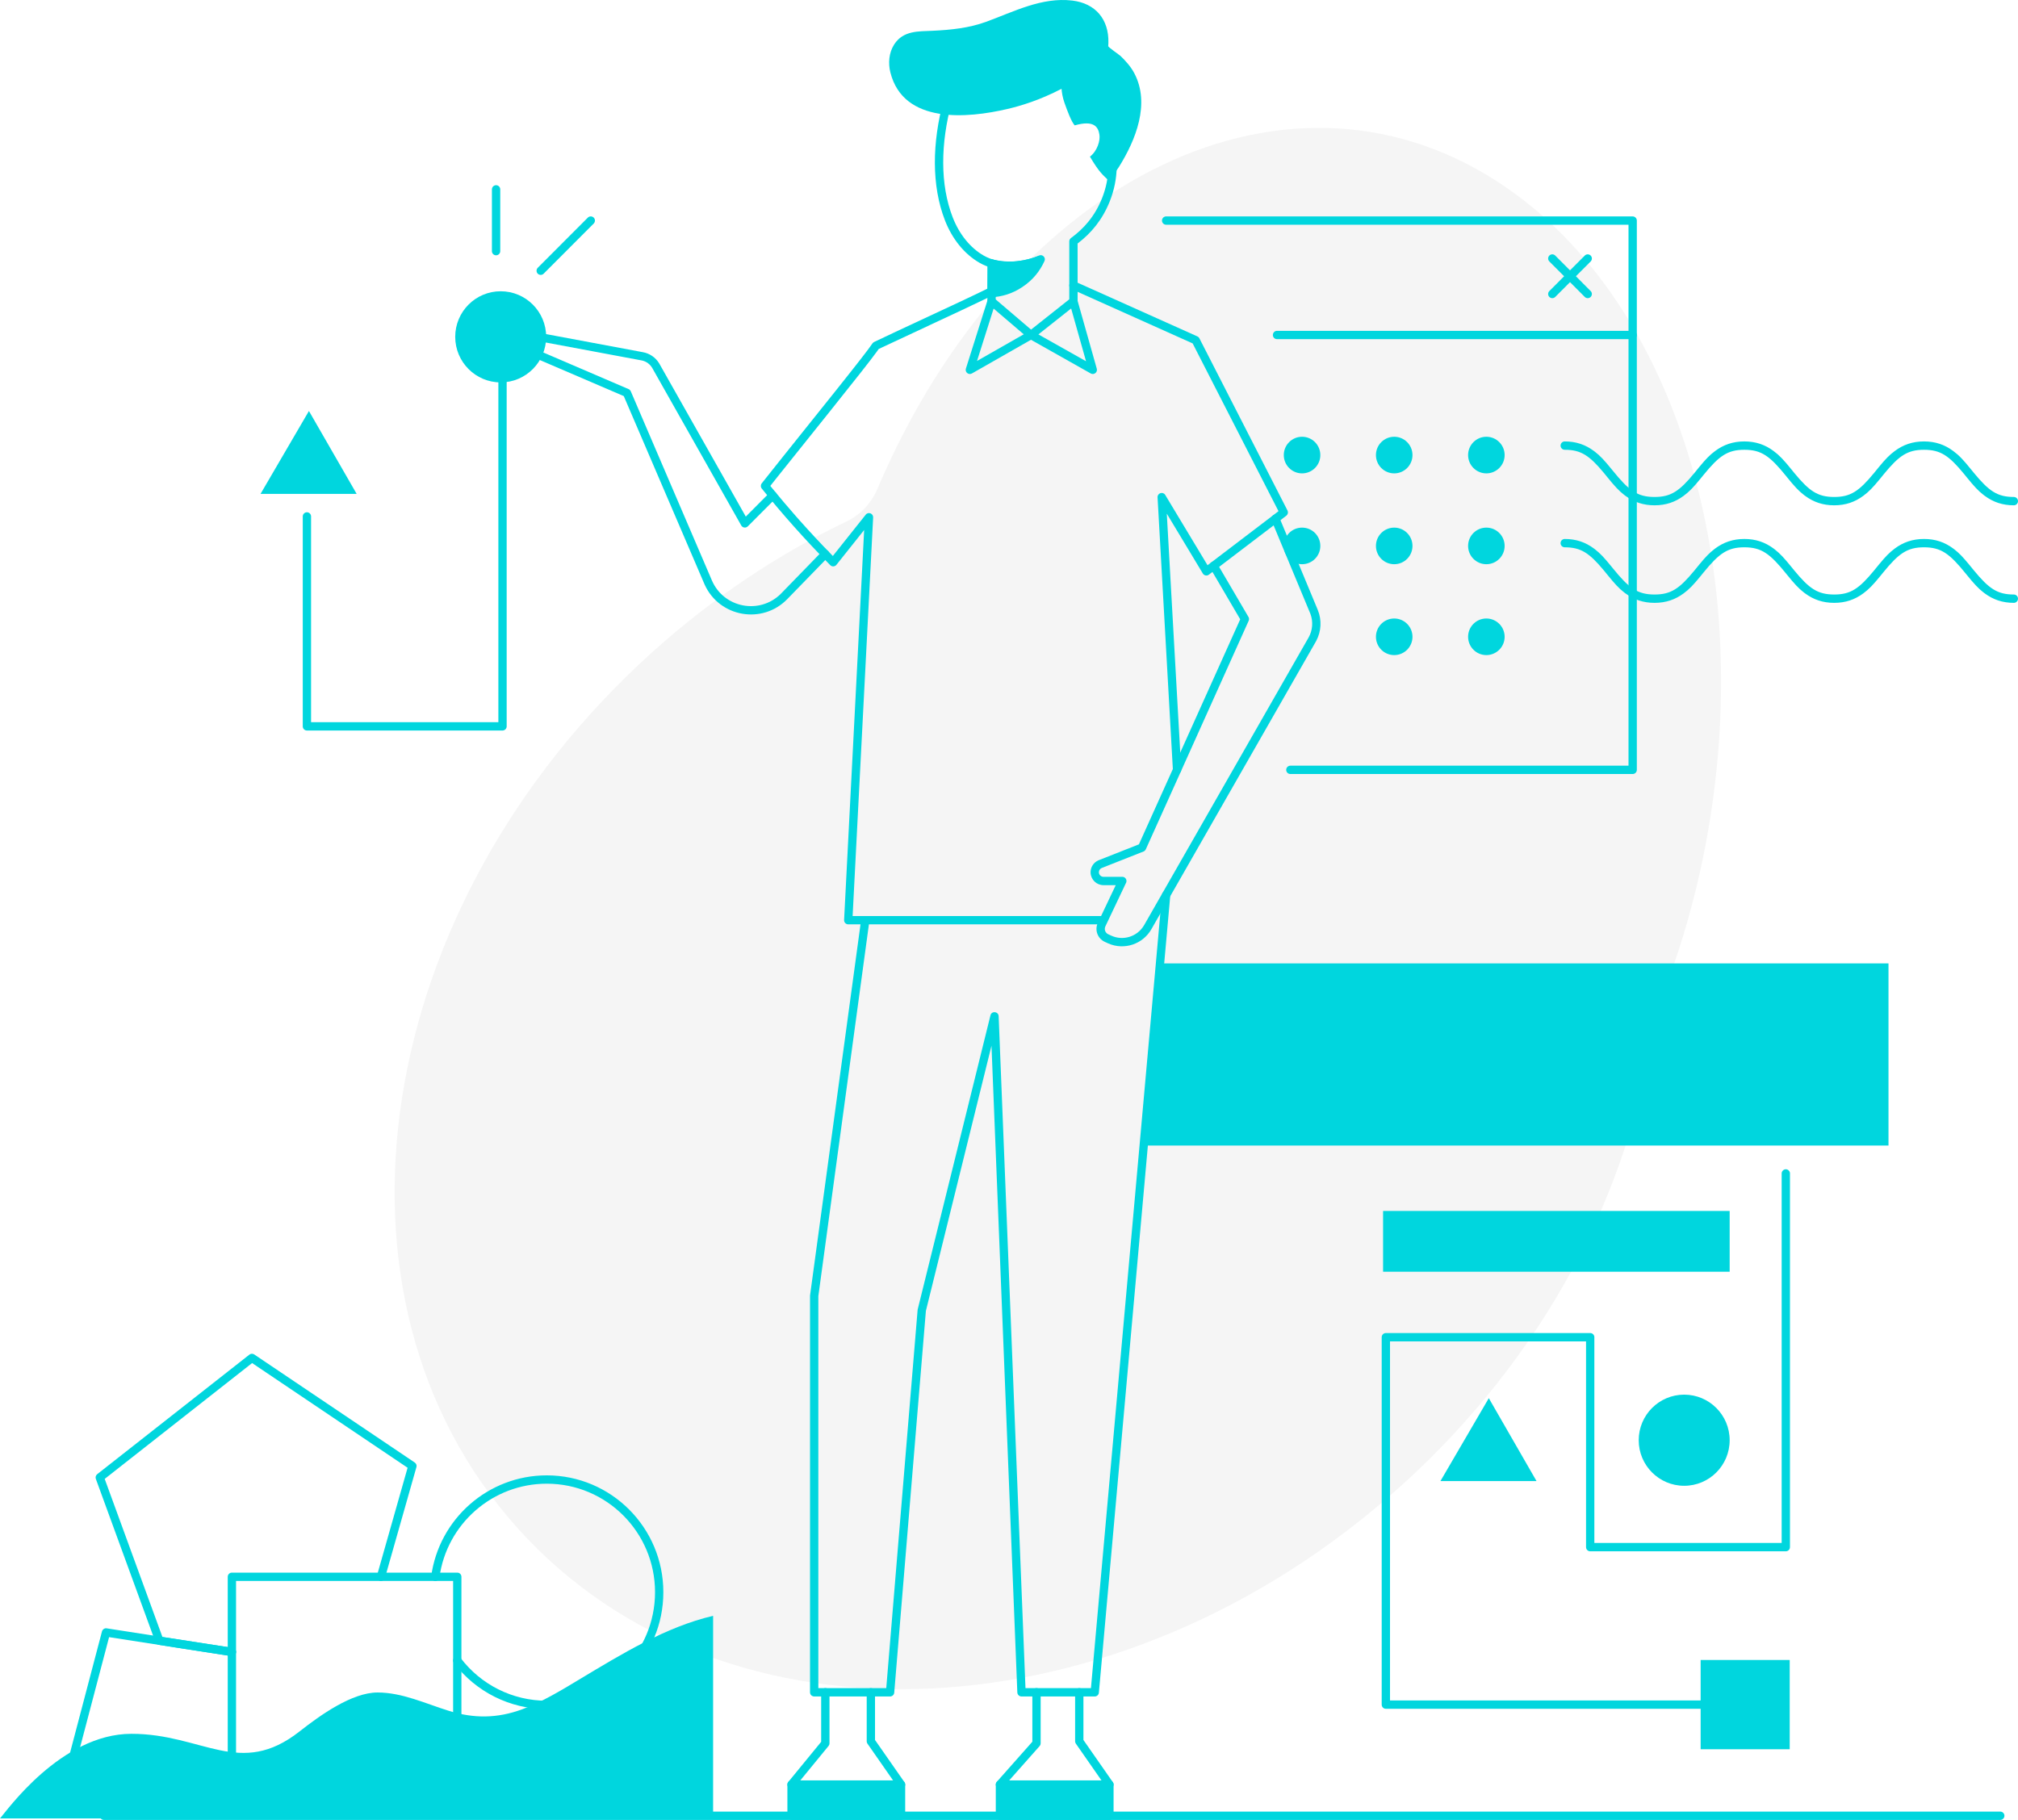 <svg width="102" height="92" viewBox="0 0 102 92" fill="none" xmlns="http://www.w3.org/2000/svg">
<path fill-rule="evenodd" clip-rule="evenodd" d="M76.154 9.493C65.352 2.031 51.117 8.834 44.359 24.688L44.354 24.699C44.036 25.446 43.496 26.021 42.783 26.363C39.338 28.015 36.009 30.226 32.948 32.987C18.747 45.8 15.71 65.618 26.164 77.253C36.619 88.888 56.606 87.932 70.808 75.12C78.094 68.546 82.441 60.128 83.535 51.918C83.579 51.587 83.659 51.274 83.776 50.985C90.133 35.284 86.793 16.841 76.154 9.493Z" fill="black" fill-opacity="0.04"/>
<path fill-rule="evenodd" clip-rule="evenodd" d="M45.189 2.259C45.194 2.25 45.2 2.241 45.206 2.232C45.665 1.539 46.42 1.589 47.152 1.555C48.064 1.511 48.975 1.419 49.839 1.104C51.243 0.591 52.654 -0.154 54.196 0.028C55.372 0.167 56.053 0.978 56.024 2.163C56.023 2.22 56.02 2.278 56.016 2.335C56.012 2.384 56.576 2.772 56.635 2.828C56.902 3.081 57.163 3.378 57.335 3.705C58.148 5.247 57.401 7.088 56.558 8.436C56.517 8.503 56.066 9.154 56.075 9.162C55.74 8.835 55.575 8.737 55.092 7.92C55.471 7.622 55.617 7.108 55.57 6.805C55.507 6.401 55.281 6.064 54.32 6.338C54.154 6.154 53.955 5.627 53.801 5.188C53.708 4.921 53.67 4.678 53.656 4.489C52.552 5.065 51.584 5.354 50.921 5.509C48.908 5.979 45.669 6.286 45.005 3.665C44.886 3.194 44.93 2.668 45.189 2.259Z" fill="#00D6DE"/>
<path d="M56.239 8.248C56.355 8.251 56.447 8.348 56.444 8.464C56.431 9.026 56.322 9.602 56.095 10.173C55.72 11.116 55.15 11.786 54.494 12.288L54.467 12.309L54.468 15.233C54.468 15.29 54.444 15.345 54.404 15.384L54.388 15.398L52.24 17.1C52.167 17.158 52.066 17.16 51.99 17.108L51.974 17.095L49.981 15.393C49.94 15.358 49.914 15.308 49.908 15.254L49.907 15.233V13.317C49.907 13.201 50.002 13.107 50.118 13.107C50.227 13.107 50.316 13.19 50.327 13.297L50.328 13.317L50.328 15.136L52.115 16.662L54.047 15.131L54.047 12.203C54.047 12.143 54.073 12.086 54.117 12.046L54.134 12.032C54.779 11.563 55.342 10.93 55.704 10.017C55.912 9.494 56.011 8.968 56.024 8.453C56.027 8.337 56.123 8.245 56.239 8.248Z" fill="#00D6DE"/>
<path d="M54.2 15.03C54.305 15.001 54.414 15.056 54.453 15.157L54.459 15.176L55.437 18.638C55.486 18.813 55.308 18.961 55.148 18.888L55.132 18.879L52.111 17.176L49.126 18.879C48.965 18.97 48.776 18.825 48.817 18.65L48.822 18.632L49.917 15.169C49.952 15.059 50.07 14.997 50.181 15.032C50.285 15.066 50.346 15.172 50.323 15.277L50.318 15.297L49.384 18.247L52.006 16.751C52.064 16.718 52.133 16.715 52.193 16.741L52.213 16.751L54.894 18.262L54.055 15.29C54.025 15.185 54.081 15.076 54.181 15.037L54.2 15.03Z" fill="#00D6DE"/>
<path d="M50.024 14.536C50.128 14.484 50.254 14.526 50.306 14.63C50.358 14.735 50.316 14.861 50.212 14.913L49.894 15.069C49.58 15.222 49.172 15.415 48.624 15.673L44.59 17.559L44.413 17.643L44.326 17.766C44.002 18.213 43.281 19.128 41.906 20.847L39.32 24.078L38.936 24.563L39.023 24.671C39.411 25.146 39.811 25.619 40.224 26.089L40.432 26.324C40.956 26.913 41.489 27.484 42.03 28.037L42.096 28.105L43.759 26.017C43.886 25.857 44.143 25.955 44.133 26.159L43.096 46.307H55.635C55.744 46.307 55.834 46.391 55.844 46.497L55.845 46.518C55.845 46.627 55.762 46.717 55.655 46.727L55.635 46.728H42.875C42.755 46.728 42.659 46.627 42.665 46.507L43.679 26.792L42.277 28.553C42.199 28.651 42.052 28.659 41.964 28.569C41.338 27.938 40.722 27.283 40.118 26.604C39.557 25.973 39.019 25.338 38.503 24.697C38.441 24.621 38.441 24.512 38.502 24.434L39.548 23.119L42.279 19.705C43.367 18.34 43.904 17.649 44.098 17.36C44.119 17.329 44.148 17.304 44.182 17.288L45.185 16.814L48.443 15.293C49.198 14.938 49.685 14.705 50.024 14.536Z" fill="#00D6DE"/>
<path d="M54.066 14.341C54.11 14.241 54.223 14.194 54.325 14.228L54.343 14.235L60.522 17.006C60.559 17.023 60.591 17.05 60.613 17.084L60.623 17.102L65.076 25.806C65.12 25.891 65.101 25.993 65.032 26.057L65.016 26.07L64.609 26.38L64.592 26.394L61.104 29.05C61.01 29.122 60.877 29.101 60.808 29.008L60.797 28.991L58.976 25.966L59.705 38.917C59.705 39.033 59.61 39.127 59.494 39.127C59.385 39.127 59.295 39.044 59.285 38.937L58.509 25.142C58.497 24.93 58.768 24.839 58.888 25.006L58.898 25.022L61.035 28.573L64.322 26.071L64.338 26.057L64.622 25.841L60.283 17.36L54.172 14.62C54.072 14.575 54.024 14.462 54.058 14.36L54.066 14.341Z" fill="#00D6DE"/>
<path d="M64.465 26.015C64.554 26.015 64.63 26.07 64.661 26.148L64.663 26.155L66.604 30.825C66.817 31.335 66.788 31.913 66.528 32.399L66.502 32.446L58.198 46.971C57.761 47.735 56.822 48.044 56.021 47.694L55.98 47.675L55.835 47.608C55.485 47.444 55.329 47.032 55.478 46.678L55.492 46.649L56.395 44.746H55.775C55.425 44.746 55.14 44.469 55.124 44.122L55.123 44.093C55.123 43.835 55.275 43.602 55.508 43.497L55.536 43.485L57.567 42.683L59.299 38.838L59.303 38.828L62.687 31.307L61.164 28.709C61.109 28.614 61.135 28.494 61.222 28.431L61.239 28.42C61.333 28.365 61.453 28.391 61.515 28.478L61.526 28.495L63.104 31.188C63.135 31.24 63.141 31.303 63.122 31.36L63.114 31.381L59.69 38.993L59.686 39.002L57.915 42.934C57.895 42.978 57.862 43.014 57.819 43.035L57.801 43.044L55.691 43.877C55.602 43.912 55.544 43.997 55.544 44.093C55.544 44.214 55.637 44.313 55.755 44.324L55.775 44.324H56.728C56.876 44.324 56.975 44.473 56.925 44.609L56.917 44.626L55.871 46.83C55.804 46.972 55.859 47.14 55.993 47.216L56.013 47.226L56.158 47.294C56.758 47.574 57.47 47.357 57.813 46.795L57.833 46.762L66.138 32.236C66.348 31.868 66.383 31.426 66.234 31.03L66.216 30.986L64.271 26.308C64.263 26.288 64.258 26.268 64.256 26.247L64.255 26.225C64.255 26.109 64.349 26.015 64.465 26.015Z" fill="#00D6DE"/>
<path d="M27.252 16.979C27.291 16.901 27.373 16.855 27.459 16.863L27.479 16.866L32.491 17.803C32.834 17.863 33.134 18.068 33.315 18.364L33.336 18.4L37.696 26.114L38.91 24.897C38.987 24.82 39.109 24.815 39.191 24.883L39.207 24.897C39.284 24.974 39.289 25.096 39.221 25.179L39.207 25.195L37.798 26.607C37.704 26.701 37.551 26.685 37.477 26.58L37.466 26.562L32.971 18.608C32.86 18.413 32.672 18.274 32.453 18.224L32.416 18.217L27.557 17.309L27.331 17.762L31.772 19.67C31.816 19.688 31.851 19.721 31.874 19.762L31.883 19.78L35.982 29.339C36.581 30.734 38.39 31.082 39.463 30.022L39.495 29.989L41.561 27.864C41.642 27.78 41.775 27.779 41.858 27.86C41.937 27.936 41.943 28.058 41.877 28.142L41.862 28.158L39.796 30.283C38.532 31.584 36.363 31.198 35.618 29.555L35.596 29.505L31.529 20.023L26.961 18.061C26.856 18.016 26.807 17.896 26.847 17.791L26.855 17.773L27.252 16.979Z" fill="#00D6DE"/>
<path d="M58.941 45.035L58.962 45.036C59.07 45.046 59.152 45.137 59.153 45.244L59.152 45.264L55.543 85.568C55.534 85.669 55.454 85.749 55.354 85.758L55.334 85.759H51.631C51.525 85.759 51.437 85.68 51.423 85.577L51.421 85.557L50.115 52.863L46.799 66.269L45.199 85.566C45.19 85.669 45.109 85.749 45.008 85.759L44.989 85.759H41.153C41.044 85.759 40.954 85.676 40.944 85.569L40.943 85.549V65.507L40.945 65.478L43.527 46.489C43.543 46.374 43.649 46.293 43.764 46.309C43.872 46.324 43.95 46.419 43.945 46.526L43.944 46.546L41.363 65.521V85.338H44.796L46.381 66.218C46.382 66.212 46.382 66.207 46.383 66.201L46.387 66.185L50.063 51.327C50.119 51.097 50.447 51.124 50.475 51.348L50.477 51.369L51.833 85.338H55.142L58.733 45.227C58.743 45.125 58.823 45.046 58.922 45.036L58.941 45.035Z" fill="#00D6DE"/>
<path d="M54.552 85.338C54.661 85.338 54.751 85.421 54.761 85.528L54.762 85.549V87.959L56.248 90.091C56.269 90.121 56.282 90.155 56.285 90.191L56.286 90.212V91.79C56.286 91.899 56.203 91.989 56.096 91.999L56.076 92H50.542C50.433 92 50.343 91.917 50.333 91.81L50.332 91.79V90.212C50.332 90.168 50.346 90.125 50.372 90.089L50.385 90.072L52.18 88.047V85.549C52.18 85.439 52.263 85.349 52.37 85.339L52.39 85.338C52.499 85.338 52.589 85.421 52.599 85.528L52.6 85.549V88.127C52.6 88.171 52.587 88.214 52.561 88.25L52.547 88.267L50.753 90.292V91.579H55.866V90.278L54.38 88.145C54.359 88.116 54.346 88.082 54.343 88.046L54.342 88.025V85.549C54.342 85.432 54.436 85.338 54.552 85.338Z" fill="#00D6DE"/>
<path d="M56.076 90.001C56.192 90.001 56.286 90.095 56.286 90.212C56.286 90.321 56.203 90.411 56.096 90.421L56.076 90.422H50.542C50.426 90.422 50.332 90.328 50.332 90.212C50.332 90.102 50.415 90.012 50.522 90.002L50.542 90.001H56.076Z" fill="#00D6DE"/>
<path d="M44.018 85.338C44.127 85.338 44.217 85.421 44.227 85.528L44.228 85.549L44.228 87.959L45.715 90.091C45.735 90.121 45.748 90.155 45.752 90.191L45.753 90.212V91.79C45.753 91.899 45.669 91.989 45.563 91.999L45.542 92H40.009C39.9 92 39.81 91.917 39.8 91.81L39.799 91.79V90.212C39.799 90.17 39.811 90.13 39.834 90.095L39.846 90.078L41.506 88.052L41.506 85.549C41.506 85.439 41.59 85.349 41.696 85.339L41.717 85.338C41.826 85.338 41.915 85.421 41.926 85.528L41.927 85.549V88.127C41.927 88.169 41.914 88.21 41.891 88.244L41.879 88.261L40.219 90.287V91.579H45.332V90.278L43.846 88.145C43.825 88.116 43.813 88.082 43.809 88.046L43.808 88.025V85.549C43.808 85.432 43.902 85.338 44.018 85.338Z" fill="#00D6DE"/>
<path d="M45.542 90.001C45.658 90.001 45.753 90.095 45.753 90.212C45.753 90.321 45.669 90.411 45.563 90.421L45.542 90.422H40.008C39.892 90.422 39.798 90.328 39.798 90.212C39.798 90.102 39.882 90.012 39.988 90.002L40.008 90.001H45.542Z" fill="#00D6DE"/>
<path d="M47.7 5.039C47.731 4.927 47.846 4.861 47.958 4.891C48.07 4.922 48.136 5.037 48.106 5.15C47.535 7.258 47.51 9.329 48.156 10.99C48.484 11.833 49.037 12.531 49.729 12.924C50.457 13.338 51.449 13.315 52.477 12.95C52.586 12.911 52.706 12.968 52.745 13.078C52.784 13.187 52.727 13.307 52.617 13.346C51.485 13.749 50.373 13.774 49.522 13.291C48.74 12.847 48.125 12.072 47.764 11.143C47.081 9.388 47.107 7.227 47.7 5.039Z" fill="#00D6DE"/>
<path fill-rule="evenodd" clip-rule="evenodd" d="M95.454 57.908H57.809L58.731 48.702H95.454V57.908Z" fill="#00D6DE"/>
<path fill-rule="evenodd" clip-rule="evenodd" d="M27.606 17.027C27.606 18.299 26.577 19.331 25.307 19.331C24.038 19.331 23.009 18.299 23.009 17.027C23.009 15.755 24.038 14.724 25.307 14.724C26.577 14.724 27.606 15.755 27.606 17.027Z" fill="#00D6DE"/>
<path d="M25.4 17.618C25.509 17.618 25.599 17.702 25.609 17.808L25.61 17.829V36.719C25.61 36.828 25.527 36.918 25.42 36.928L25.4 36.929H15.513C15.404 36.929 15.314 36.846 15.304 36.739L15.303 36.719V26.107C15.303 25.991 15.397 25.896 15.513 25.896C15.622 25.896 15.712 25.98 15.722 26.087L15.723 26.107L15.723 36.508H25.19L25.19 17.829C25.19 17.719 25.273 17.629 25.38 17.619L25.4 17.618Z" fill="#00D6DE"/>
<path fill-rule="evenodd" clip-rule="evenodd" d="M13.169 24.967L15.615 20.776L18.027 24.967H13.169Z" fill="#00D6DE"/>
<path d="M25.075 9.362C25.184 9.362 25.274 9.446 25.284 9.553L25.285 9.573V12.696C25.285 12.812 25.191 12.906 25.075 12.906C24.965 12.906 24.875 12.823 24.865 12.716L24.864 12.696V9.573C24.864 9.457 24.958 9.362 25.075 9.362Z" fill="#00D6DE"/>
<path d="M29.712 11.001C29.794 10.919 29.927 10.919 30.01 11.001C30.087 11.078 30.091 11.2 30.024 11.283L30.01 11.299L27.479 13.835C27.397 13.917 27.264 13.917 27.181 13.835C27.105 13.758 27.1 13.636 27.167 13.553L27.181 13.537L29.712 11.001Z" fill="#00D6DE"/>
<path d="M82.523 10.94C82.633 10.94 82.722 11.023 82.733 11.13L82.734 11.15V16.935C82.734 17.044 82.65 17.134 82.544 17.145L82.523 17.145H64.547C64.431 17.145 64.337 17.051 64.337 16.935C64.337 16.826 64.42 16.736 64.526 16.725L64.547 16.724H82.313V11.361H58.943C58.834 11.361 58.744 11.277 58.734 11.17L58.733 11.15C58.733 11.041 58.816 10.951 58.923 10.94L58.943 10.94H82.523Z" fill="#00D6DE"/>
<path d="M82.523 16.725C82.632 16.725 82.722 16.808 82.733 16.915L82.734 16.935V38.917C82.734 39.027 82.65 39.117 82.543 39.127L82.523 39.128H65.221C65.105 39.128 65.011 39.034 65.011 38.917C65.011 38.808 65.095 38.718 65.201 38.708L65.221 38.707H82.313L82.313 16.935C82.313 16.826 82.397 16.736 82.503 16.726L82.523 16.725Z" fill="#00D6DE"/>
<path d="M78.312 12.919C78.389 12.842 78.511 12.837 78.594 12.905L78.61 12.919L80.4 14.713C80.482 14.795 80.482 14.928 80.4 15.011C80.323 15.088 80.201 15.092 80.119 15.025L80.103 15.011L78.312 13.217C78.231 13.135 78.231 13.001 78.312 12.919Z" fill="#00D6DE"/>
<path d="M80.103 12.919C80.185 12.837 80.318 12.837 80.4 12.919C80.477 12.996 80.482 13.118 80.414 13.201L80.4 13.217L78.61 15.011C78.528 15.093 78.395 15.093 78.312 15.011C78.236 14.934 78.231 14.812 78.298 14.729L78.312 14.713L80.103 12.919Z" fill="#00D6DE"/>
<path fill-rule="evenodd" clip-rule="evenodd" d="M76.052 23.005C76.052 23.515 75.638 23.93 75.128 23.93C74.618 23.93 74.205 23.515 74.205 23.005C74.205 22.493 74.618 22.079 75.128 22.079C75.638 22.079 76.052 22.493 76.052 23.005Z" fill="#00D6DE"/>
<path fill-rule="evenodd" clip-rule="evenodd" d="M71.394 23.005C71.394 23.515 70.981 23.93 70.471 23.93C69.961 23.93 69.547 23.515 69.547 23.005C69.547 22.493 69.961 22.079 70.471 22.079C70.981 22.079 71.394 22.493 71.394 23.005Z" fill="#00D6DE"/>
<path fill-rule="evenodd" clip-rule="evenodd" d="M66.736 23.005C66.736 23.515 66.323 23.93 65.813 23.93C65.303 23.93 64.889 23.515 64.889 23.005C64.889 22.493 65.303 22.079 65.813 22.079C66.323 22.079 66.736 22.493 66.736 23.005Z" fill="#00D6DE"/>
<path fill-rule="evenodd" clip-rule="evenodd" d="M76.052 27.597C76.052 28.108 75.638 28.522 75.128 28.522C74.618 28.522 74.205 28.108 74.205 27.597C74.205 27.086 74.618 26.672 75.128 26.672C75.638 26.672 76.052 27.086 76.052 27.597Z" fill="#00D6DE"/>
<path fill-rule="evenodd" clip-rule="evenodd" d="M71.394 27.597C71.394 28.108 70.981 28.522 70.471 28.522C69.961 28.522 69.547 28.108 69.547 27.597C69.547 27.086 69.961 26.672 70.471 26.672C70.981 26.672 71.394 27.086 71.394 27.597Z" fill="#00D6DE"/>
<path fill-rule="evenodd" clip-rule="evenodd" d="M66.736 27.597C66.736 28.108 66.323 28.522 65.813 28.522C65.303 28.522 64.889 28.108 64.889 27.597C64.889 27.086 65.303 26.672 65.813 26.672C66.323 26.672 66.736 27.086 66.736 27.597Z" fill="#00D6DE"/>
<path fill-rule="evenodd" clip-rule="evenodd" d="M76.052 32.191C76.052 32.702 75.638 33.116 75.128 33.116C74.618 33.116 74.205 32.702 74.205 32.191C74.205 31.68 74.618 31.266 75.128 31.266C75.638 31.266 76.052 31.68 76.052 32.191Z" fill="#00D6DE"/>
<path fill-rule="evenodd" clip-rule="evenodd" d="M71.394 32.191C71.394 32.702 70.981 33.116 70.471 33.116C69.961 33.116 69.547 32.702 69.547 32.191C69.547 31.68 69.961 31.266 70.471 31.266C70.981 31.266 71.394 31.68 71.394 32.191Z" fill="#00D6DE"/>
<path d="M97.249 22.315C97.823 22.315 98.297 22.48 98.722 22.796C99.027 23.021 99.233 23.242 99.641 23.746L99.769 23.903C100.529 24.827 100.958 25.123 101.79 25.123C101.906 25.123 102 25.217 102 25.334C102 25.45 101.906 25.544 101.79 25.544C101.217 25.544 100.742 25.38 100.317 25.064L100.257 25.019C99.984 24.808 99.78 24.584 99.398 24.114L99.271 23.957C98.511 23.033 98.082 22.737 97.249 22.737C96.417 22.737 95.988 23.033 95.228 23.957L95.022 24.211C94.664 24.647 94.466 24.853 94.182 25.064C93.756 25.38 93.282 25.544 92.709 25.544C92.136 25.544 91.662 25.38 91.236 25.064L91.176 25.019C90.903 24.808 90.699 24.584 90.317 24.114L90.276 24.062C89.461 23.055 89.032 22.737 88.169 22.737C87.321 22.737 86.892 23.044 86.105 24.009L85.941 24.211C85.584 24.647 85.386 24.853 85.102 25.064C84.676 25.38 84.202 25.544 83.629 25.544C83.056 25.544 82.582 25.38 82.156 25.064L82.096 25.019C81.823 24.808 81.619 24.584 81.237 24.114L81.152 24.009L81.068 23.906C80.334 23.022 79.906 22.737 79.089 22.737C78.973 22.737 78.879 22.642 78.879 22.526C78.879 22.41 78.973 22.315 79.089 22.315C79.662 22.315 80.136 22.48 80.562 22.796L80.621 22.841C80.885 23.045 81.084 23.26 81.44 23.697L81.522 23.797C82.337 24.805 82.766 25.123 83.629 25.123C84.461 25.123 84.89 24.827 85.65 23.903L85.898 23.598C86.23 23.197 86.423 22.998 86.696 22.796C87.122 22.48 87.596 22.315 88.169 22.315C88.742 22.315 89.216 22.48 89.642 22.796C89.946 23.021 90.152 23.242 90.561 23.746L90.688 23.903C91.448 24.827 91.877 25.123 92.709 25.123C93.541 25.123 93.97 24.827 94.73 23.903L94.974 23.603C95.308 23.198 95.502 22.999 95.776 22.796C96.202 22.48 96.676 22.315 97.249 22.315Z" fill="#00D6DE"/>
<path d="M97.249 27.246C97.823 27.246 98.297 27.41 98.722 27.726L98.782 27.771C99.026 27.96 99.215 28.159 99.524 28.534L99.769 28.833C100.529 29.758 100.958 30.054 101.79 30.054C101.906 30.054 102 30.148 102 30.264C102 30.381 101.906 30.475 101.79 30.475C101.217 30.475 100.742 30.311 100.317 29.995L100.257 29.95C99.984 29.738 99.78 29.515 99.398 29.044L99.356 28.993C98.542 27.986 98.112 27.667 97.249 27.667C96.402 27.667 95.972 27.975 95.186 28.94L95.022 29.142C94.664 29.578 94.466 29.784 94.182 29.995C93.756 30.311 93.282 30.475 92.709 30.475C92.136 30.475 91.662 30.311 91.236 29.995L91.176 29.95C90.903 29.738 90.699 29.515 90.317 29.044L90.276 28.993C89.461 27.986 89.032 27.667 88.169 27.667C87.321 27.667 86.892 27.975 86.105 28.94L85.941 29.142C85.584 29.578 85.386 29.784 85.102 29.995C84.676 30.311 84.202 30.475 83.629 30.475C83.056 30.475 82.582 30.311 82.156 29.995L82.096 29.95C81.823 29.738 81.619 29.515 81.237 29.044L81.152 28.94L81.068 28.837C80.334 27.953 79.906 27.667 79.089 27.667C78.973 27.667 78.879 27.573 78.879 27.457C78.879 27.34 78.973 27.246 79.089 27.246C79.662 27.246 80.136 27.41 80.562 27.726L80.621 27.771C80.885 27.975 81.084 28.191 81.44 28.627L81.522 28.728C82.337 29.735 82.766 30.054 83.629 30.054C84.461 30.054 84.89 29.758 85.65 28.833L85.898 28.529C86.23 28.127 86.423 27.929 86.696 27.726C87.122 27.41 87.596 27.246 88.169 27.246C88.742 27.246 89.216 27.41 89.642 27.726L89.701 27.771C89.975 27.983 90.179 28.207 90.561 28.677L90.688 28.833C91.448 29.758 91.877 30.054 92.709 30.054C93.541 30.054 93.97 29.758 94.73 28.833L94.974 28.534C95.308 28.129 95.502 27.93 95.776 27.726C96.202 27.41 96.676 27.246 97.249 27.246Z" fill="#00D6DE"/>
<path d="M101.103 91.579C101.219 91.579 101.314 91.673 101.314 91.79C101.314 91.899 101.23 91.989 101.124 91.999L101.103 92H5.254C5.138 92 5.044 91.906 5.044 91.79C5.044 91.68 5.127 91.59 5.234 91.58L5.254 91.579H101.103Z" fill="#00D6DE"/>
<path fill-rule="evenodd" clip-rule="evenodd" d="M40.008 91.789H45.542V90.212H40.008V91.789Z" fill="#00D6DE"/>
<path fill-rule="evenodd" clip-rule="evenodd" d="M50.542 91.789H56.076V90.212H50.542V91.789Z" fill="#00D6DE"/>
<path fill-rule="evenodd" clip-rule="evenodd" d="M50.158 13.329C50.457 13.399 50.911 13.467 51.457 13.41C51.945 13.359 52.336 13.225 52.602 13.109C52.492 13.35 52.197 13.91 51.558 14.335C50.964 14.73 50.383 14.801 50.118 14.818C50.131 14.321 50.145 13.825 50.158 13.329Z" fill="#00D6DE"/>
<path fill-rule="evenodd" clip-rule="evenodd" d="M51.435 13.201C51.835 13.159 52.193 13.057 52.519 12.916C52.696 12.84 52.873 13.022 52.793 13.197C52.571 13.684 52.226 14.144 51.674 14.51C51.158 14.854 50.636 14.997 50.131 15.028C50.008 15.036 49.904 14.936 49.908 14.812L49.948 13.324C49.951 13.191 50.076 13.094 50.205 13.124C50.585 13.213 50.993 13.247 51.435 13.201ZM52.124 13.513L52.136 13.496L52.073 13.513C51.884 13.562 51.687 13.598 51.479 13.62C51.102 13.659 50.748 13.646 50.414 13.594L50.361 13.585L50.334 14.584C50.68 14.535 51.033 14.418 51.384 14.197L51.442 14.159C51.728 13.969 51.951 13.749 52.124 13.513Z" fill="#00D6DE"/>
<path fill-rule="evenodd" clip-rule="evenodd" d="M87.426 72.805C87.426 74.078 86.397 75.109 85.127 75.109C83.858 75.109 82.829 74.078 82.829 72.805C82.829 71.533 83.858 70.502 85.127 70.502C86.397 70.502 87.426 71.533 87.426 72.805Z" fill="#00D6DE"/>
<path fill-rule="evenodd" clip-rule="evenodd" d="M85.959 88.427H90.461V83.915H85.959V88.427Z" fill="#00D6DE"/>
<path fill-rule="evenodd" clip-rule="evenodd" d="M69.908 64.288H87.426V61.216H69.908V64.288Z" fill="#00D6DE"/>
<path fill-rule="evenodd" clip-rule="evenodd" d="M72.807 74.871L75.252 70.68L77.664 74.871H72.807Z" fill="#00D6DE"/>
<path d="M90.264 59.109C90.374 59.109 90.463 59.193 90.474 59.3L90.474 59.32V78.21C90.474 78.319 90.391 78.409 90.285 78.419L90.264 78.421H80.377C80.268 78.421 80.178 78.337 80.168 78.23L80.167 78.21V67.809H70.258V85.961H88.21C88.319 85.961 88.409 86.045 88.419 86.152L88.42 86.172C88.42 86.281 88.337 86.371 88.23 86.381L88.21 86.382H70.048C69.939 86.382 69.849 86.299 69.839 86.192L69.838 86.172V67.598C69.838 67.489 69.921 67.399 70.028 67.389L70.048 67.388H80.377C80.486 67.388 80.576 67.471 80.587 67.578L80.587 67.598V77.999H90.054V59.32C90.054 59.211 90.138 59.121 90.244 59.11L90.264 59.109Z" fill="#00D6DE"/>
<path fill-rule="evenodd" clip-rule="evenodd" d="M36.044 81.683V91.926H0C0.311 91.582 3.076 87.647 6.643 87.647C10.248 87.647 12.125 89.9 15.143 87.525C16.186 86.705 17.79 85.558 19.083 85.558C20.331 85.558 21.503 86.118 22.694 86.488C23.952 86.879 25.137 86.871 26.388 86.41C27.394 86.04 28.339 85.466 29.279 84.9C31.434 83.605 33.659 82.241 36.044 81.683Z" fill="#00D6DE"/>
<path d="M27.635 74.582C30.891 74.582 33.529 77.227 33.529 80.489C33.529 83.752 30.891 86.396 27.635 86.396C25.772 86.396 24.054 85.525 22.946 84.069C22.876 83.976 22.893 83.844 22.986 83.774C23.078 83.703 23.21 83.721 23.28 83.813C24.309 85.166 25.905 85.975 27.635 85.975C30.659 85.975 33.109 83.519 33.109 80.489C33.109 77.459 30.659 75.003 27.635 75.003C24.89 75.003 22.579 77.039 22.212 79.739C22.196 79.854 22.09 79.934 21.975 79.919C21.86 79.903 21.78 79.797 21.795 79.682C22.192 76.775 24.679 74.582 27.635 74.582Z" fill="#00D6DE"/>
<path d="M5.155 82.469C5.181 82.372 5.272 82.307 5.371 82.313L5.391 82.315L8.088 82.734L11.752 83.3C11.867 83.318 11.946 83.426 11.928 83.541C11.911 83.649 11.815 83.725 11.709 83.719L11.688 83.717L8.023 83.15L5.514 82.76L3.794 89.294L3.383 90.851C3.354 90.963 3.239 91.031 3.126 91.001C3.021 90.973 2.955 90.869 2.973 90.763L2.977 90.743L3.387 89.187L5.155 82.469Z" fill="#00D6DE"/>
<path d="M12.604 68.48C12.67 68.427 12.76 68.42 12.833 68.46L12.851 68.47L20.963 73.933C21.033 73.979 21.068 74.063 21.053 74.145L21.048 74.165L19.457 79.768C19.425 79.879 19.309 79.944 19.197 79.912C19.092 79.882 19.029 79.778 19.048 79.672L19.053 79.652L20.602 74.197L12.743 68.905L5.292 74.761L8.21 82.752L11.753 83.3C11.861 83.317 11.937 83.413 11.93 83.52L11.928 83.541C11.912 83.649 11.816 83.725 11.709 83.719L11.688 83.717L8.024 83.15C7.955 83.139 7.896 83.095 7.866 83.033L7.858 83.014L4.845 74.762C4.816 74.683 4.837 74.595 4.897 74.538L4.912 74.524L12.604 68.48Z" fill="#00D6DE"/>
<path fill-rule="evenodd" clip-rule="evenodd" d="M11.721 79.499H23.113C23.229 79.499 23.323 79.593 23.323 79.71V89.622C23.323 89.739 23.229 89.833 23.113 89.833H11.721C11.605 89.833 11.511 89.739 11.511 89.622V79.71C11.511 79.593 11.605 79.499 11.721 79.499ZM22.903 89.412V79.92H11.931V89.412H22.903Z" fill="#00D6DE"/>
</svg>
